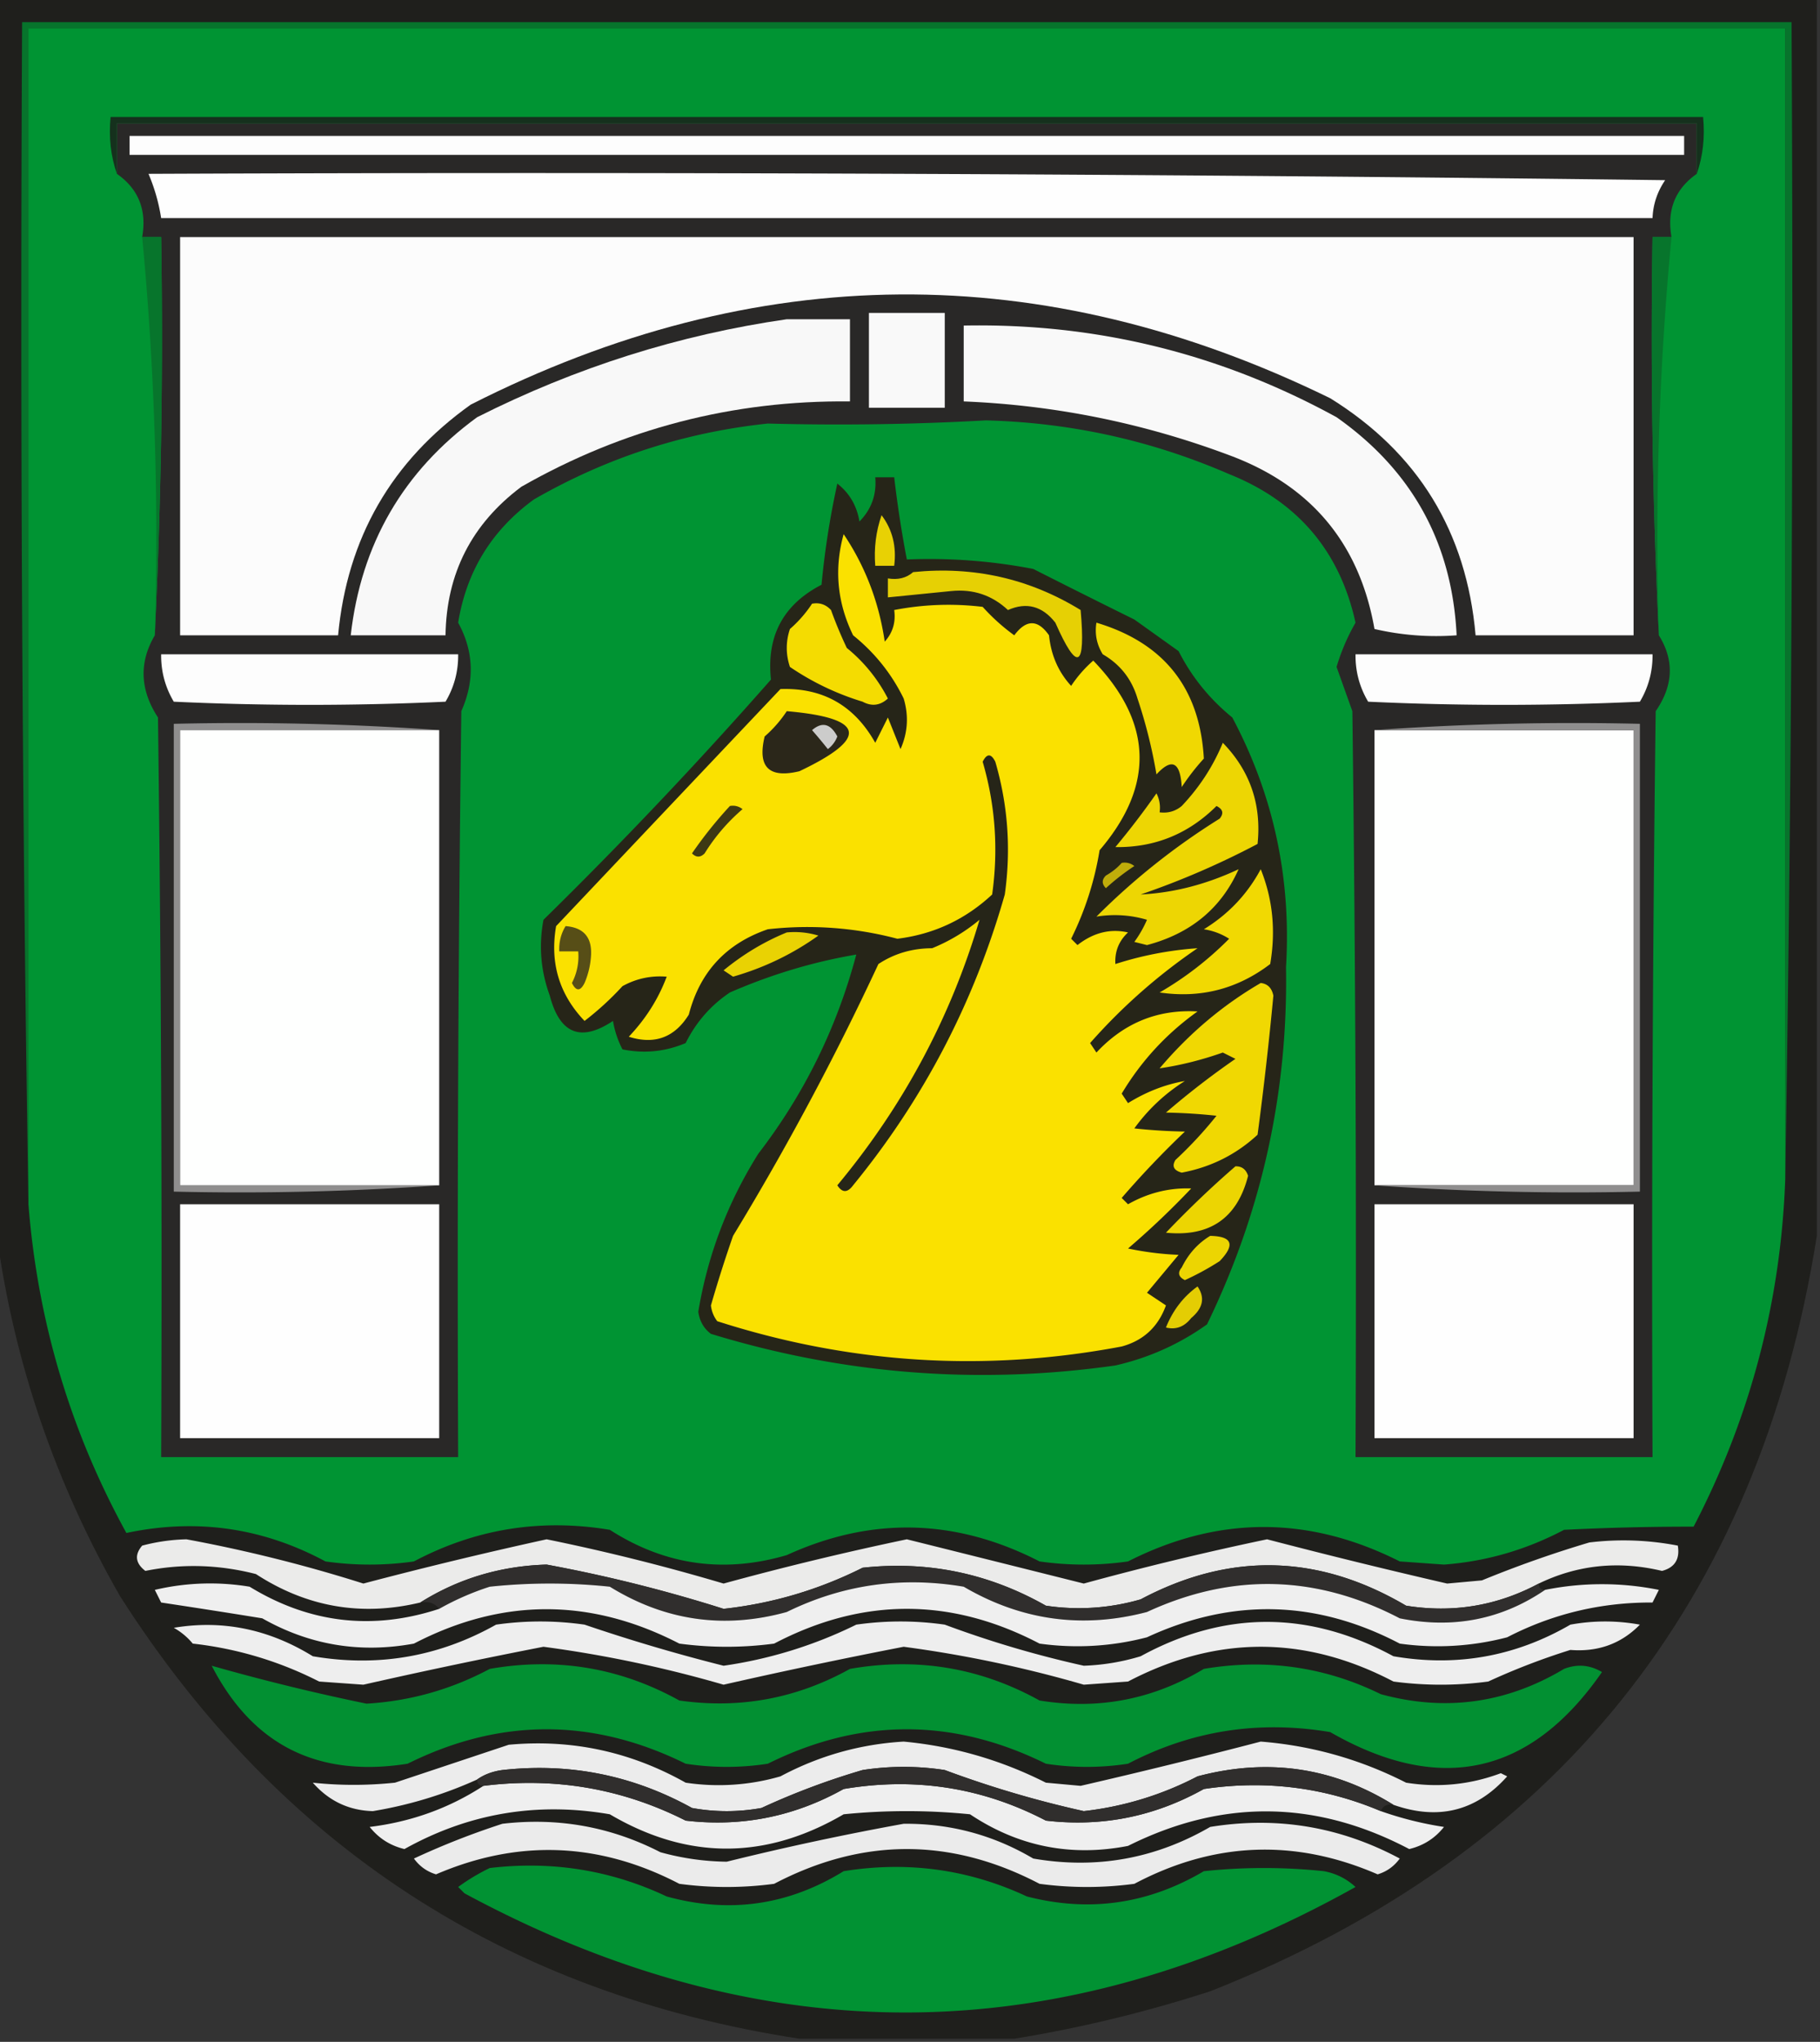 <svg xmlns="http://www.w3.org/2000/svg" width="288" height="323" style="shape-rendering:geometricPrecision;text-rendering:geometricPrecision;image-rendering:optimizeQuality;fill-rule:evenodd;clip-rule:evenodd"><rect width="100%" height="100%" fill="#333333" stroke="none"/><path style="opacity:.987" fill="#1f1f1c" d="M-.5-.5h288v196c-9.222 58.062-41.222 97.896-96 119.5-10.275 3.32-20.608 5.82-31 7.5h-34c-46.439-7.131-82.272-30.464-107.5-70-10.23-17.862-16.73-36.862-19.5-57V-.5z"/><path style="opacity:1" fill="#07742c" d="M282.5 186.5V4.5H4.5v186c-1-62.164-1.332-124.498-1-187h280a8375.918 8375.918 0 0 1-1 183z"/><path style="opacity:1" fill="#009433" d="M282.5 186.5c-.698 19.405-5.532 37.738-14.5 55a398.105 398.105 0 0 0-20.5.5c-5.988 3.164-12.321 4.998-19 5.5l-7-.5c-14.374-7.259-28.708-7.259-43 0a49.226 49.226 0 0 1-14 0c-13.243-6.801-26.576-7.134-40-1-9.959 2.927-19.292 1.594-28-4-10.94-1.822-21.274-.156-31 5a49.226 49.226 0 0 1-14 0c-9.939-5.35-20.439-6.85-31.5-4.5-8.874-16.147-14.04-33.48-15.5-52V4.5h278v182z"/><path style="opacity:1" fill="#15311d" d="M268.5 27.5v-8h-250v8c-.977-2.787-1.31-5.787-1-9h252c.31 3.213-.023 6.213-1 9z"/><path style="opacity:1" fill="#292827" d="M268.5 27.5c-3.417 2.391-4.75 5.725-4 10h-3a992.735 992.735 0 0 0 1 63c2.465 3.948 2.299 7.948-.5 12a6958.7 6958.7 0 0 0-.5 118h-47a6958.7 6958.7 0 0 0-.5-118c-.837-2.338-1.67-4.672-2.5-7a32.894 32.894 0 0 1 3-7c-2.495-11.332-9.161-19.165-20-23.5-12.258-5.324-25.092-8.158-38.5-8.5-11.49.64-22.99.807-34.5.5-13.18 1.393-25.513 5.393-37 12-6.679 4.859-10.679 11.359-12 19.5 2.476 4.518 2.643 9.185.5 14-.5 39.332-.667 78.665-.5 118h-47c.167-39.001 0-78.001-.5-117-2.858-4.381-3.025-8.714-.5-13a992.81 992.81 0 0 0 1-63h-3c.75-4.275-.583-7.609-4-10v-8h250v8z"/><path style="opacity:1" fill="#fdfdfd" d="M20.5 21.5h246v3h-246v-3z"/><path style="opacity:1" fill="#fefefe" d="M23.5 27.5c80.003-.333 160.003 0 240 1-1.247 1.823-1.914 3.823-2 6h-236a29.413 29.413 0 0 0-2-7z"/><path style="opacity:1" fill="#07752c" d="M22.5 37.5h3a992.81 992.81 0 0 1-1 63c.638-21.232-.03-42.232-2-63z"/><path style="opacity:1" fill="#fcfcfc" d="M28.5 37.5h230v63h-25c-1.433-16.375-9.1-28.875-23-37.5-45.492-22.227-90.826-21.894-136 1-12.556 8.943-19.556 21.11-21 36.5h-25v-63z"/><path style="opacity:1" fill="#07752c" d="M264.5 37.5c-1.971 20.768-2.638 41.768-2 63a992.735 992.735 0 0 1-1-63h3z"/><path style="opacity:1" fill="#f9f9f9" d="M137.5 49.5h12v15h-12v-15z"/><path style="opacity:1" fill="#f8f8f8" d="M124.5 50.5h10v13c-18.549-.196-35.882 4.304-52 13.5-7.86 5.886-11.86 13.72-12 23.5h-15c1.643-14.458 8.31-25.958 20-34.5 15.617-7.875 31.95-13.042 49-15.5z"/><path style="opacity:1" fill="#f9f9f9" d="M152.5 51.5c20.94-.41 40.607 4.423 59 14.5 11.957 8.415 18.291 19.915 19 34.5a43.117 43.117 0 0 1-13-1c-2.374-13.545-10.041-22.711-23-27.5-13.57-5.08-27.57-7.914-42-8.5v-12z"/><path style="opacity:1" fill="#fdfdfd" d="M25.5 103.5h47c.034 2.699-.633 5.199-2 7.5a462.27 462.27 0 0 1-43 0c-1.367-2.301-2.034-4.801-2-7.5zM214.5 103.5h47c.034 2.699-.633 5.199-2 7.5a462.27 462.27 0 0 1-43 0c-1.367-2.301-2.034-4.801-2-7.5z"/><path style="opacity:1" fill="#8f8e8e" d="M69.5 115.5h-41v72h41a441.585 441.585 0 0 1-42 1v-74a441.585 441.585 0 0 1 42 1z"/><path style="opacity:1" fill="#fefffe" d="M69.5 115.5v72h-41v-72h41zM217.5 115.5h41v72h-41v-72z"/><path style="opacity:1" fill="#8f8e8e" d="M217.5 115.5a441.579 441.579 0 0 1 42-1v74a441.579 441.579 0 0 1-42-1h41v-72h-41z"/><path style="opacity:1" fill="#fefefe" d="M28.5 190.5h41v37h-41v-37zM217.5 190.5h41v37h-41v-37z"/><path style="opacity:1" fill="#262518" d="M138.5 75.5h3c.507 4.36 1.173 8.693 2 13a86.665 86.665 0 0 1 20 1.5 1829.08 1829.08 0 0 0 16 8l7 5c2.075 4.079 4.908 7.579 8.5 10.5 6.521 12.257 9.354 25.423 8.5 39.5.331 19.841-3.836 38.675-12.5 56.5-4.375 3.128-9.208 5.294-14.5 6.5-21.712 3.085-43.045 1.418-64-5-1.124-.839-1.791-2.006-2-3.5 1.483-8.946 4.65-17.279 9.5-25 7.26-9.432 12.426-19.932 15.5-31.5-6.829 1.162-13.495 3.162-20 6-3.02 2.023-5.354 4.69-7 8-3.238 1.368-6.572 1.701-10 1a15.28 15.28 0 0 1-1.5-4.5c-5.086 3.387-8.42 2.053-10-4-1.434-3.906-1.767-7.906-1-12a710.16 710.16 0 0 0 36-38c-.735-6.866 1.932-11.866 8-15 .507-5.39 1.34-10.723 2.5-16 1.922 1.503 3.088 3.503 3.5 6 1.903-1.941 2.736-4.274 2.5-7z"/><path style="opacity:1" fill="#e4cd03" d="M189.5 203.5c1.212 1.764.879 3.43-1 5-1.091 1.388-2.424 1.888-4 1.5 1.094-2.727 2.76-4.893 5-6.5z"/><path style="opacity:1" fill="#ecd502" d="M191.5 195.5c3.498.065 3.998 1.399 1.5 4a43.725 43.725 0 0 1-5.5 3c-1.021-.502-1.188-1.168-.5-2 1.059-2.159 2.559-3.826 4.5-5zM195.5 184.5c.997-.03 1.664.47 2 1.5-1.707 6.693-6.04 9.693-13 9 3.639-3.812 7.306-7.312 11-10.5z"/><path style="opacity:1" fill="#f0d802" d="M199.5 155.5c1.086.12 1.753.787 2 2a573.886 573.886 0 0 1-2.5 22c-3.386 3.135-7.386 5.135-12 6-1.257-.35-1.591-1.017-1-2a64.292 64.292 0 0 0 6.5-7 87.689 87.689 0 0 0-8-.5 129.692 129.692 0 0 1 11-8.5l-2-1c-3.348 1.18-6.682 2.013-10 2.5 4.668-5.519 10.002-10.019 16-13.5z"/><path style="opacity:1" fill="#f1d902" d="M199.5 137.5c1.901 4.725 2.401 9.725 1.5 15-5.189 3.951-11.022 5.451-17.5 4.5a52.31 52.31 0 0 0 11-8.5 10.258 10.258 0 0 0-4-1.5c3.88-2.379 6.88-5.546 9-9.5z"/><path style="opacity:1" fill="#c0ad0a" d="M177.5 136.5a2.428 2.428 0 0 1 2 .5 36.078 36.078 0 0 0-4.5 3.5c-.667-.667-.667-1.333 0-2 .995-.566 1.828-1.233 2.5-2z"/><path style="opacity:1" fill="#edd603" d="M193.5 117.5c4.311 4.433 6.145 9.766 5.5 16a129.555 129.555 0 0 1-18.5 8c5.228-.267 10.395-1.6 15.5-4-2.751 6.175-7.584 10.175-14.5 12l-2-.5a18.08 18.08 0 0 0 2-3.5 17.903 17.903 0 0 0-8-.5 108.745 108.745 0 0 1 19.5-15.5c.688-.832.521-1.498-.5-2-4.446 4.425-9.779 6.591-16 6.5a126.282 126.282 0 0 0 6.5-8.5c.483.948.649 1.948.5 3 1.322.17 2.489-.163 3.5-1 2.81-2.964 4.976-6.298 6.5-10z"/><path style="opacity:1" fill="#f0d802" d="M173.5 98.5c10.707 3.204 16.373 10.371 17 21.5a36.078 36.078 0 0 0-3.5 4.5c-.23-3.983-1.563-4.649-4-2a79.054 79.054 0 0 0-3-12c-.911-3.076-2.744-5.409-5.5-7-.952-1.545-1.285-3.212-1-5z"/><path style="opacity:1" fill="#f4dc01" d="M128.5 95.5c1.175-.219 2.175.114 3 1a66.676 66.676 0 0 0 2.5 6 25.027 25.027 0 0 1 6.5 8c-1.223 1.114-2.556 1.281-4 .5a42.17 42.17 0 0 1-11.5-5.5c-.667-2-.667-4 0-6a19.565 19.565 0 0 0 3.5-4z"/><path style="opacity:1" fill="#e6d004" d="M144.5 90.5c9.571-.97 18.404 1.03 26.5 6 .821 9.238-.512 9.905-4 2-2.061-2.628-4.561-3.295-7.5-2-2.523-2.357-5.523-3.357-9-3-3.341.336-6.675.67-10 1v-3c1.599.268 2.932-.066 4-1z"/><path style="opacity:1" fill="#fae100" d="M133.5 84.5c3.427 5.104 5.594 10.77 6.5 17 1.269-1.405 1.769-3.071 1.5-5a45.013 45.013 0 0 1 14-.5 31.83 31.83 0 0 0 5 4.5c1.892-2.544 3.725-2.544 5.5 0 .315 3.136 1.482 5.803 3.5 8a19.887 19.887 0 0 1 3.5-4c9.422 9.765 9.755 19.765 1 30a49.118 49.118 0 0 1-4.5 14l1 1c2.527-1.971 5.193-2.637 8-2-1.45 1.35-2.117 3.016-2 5a54.355 54.355 0 0 1 13-2.5 90.829 90.829 0 0 0-17 15l1 1.5c4.377-4.693 9.71-6.86 16-6.5-4.916 3.509-8.916 7.843-12 13l1 1.5c2.888-1.79 5.888-2.957 9-3.5a28.57 28.57 0 0 0-8 7.5c2.557.282 5.223.449 8 .5a148.386 148.386 0 0 0-10 10.5l1 1c3.155-1.789 6.488-2.622 10-2.5a132.92 132.92 0 0 1-10 9.5c2.712.567 5.379.901 8 1l-5 6 3 2c-1.227 3.395-3.56 5.561-7 6.5-21.632 4.09-42.965 2.757-64-4a4.933 4.933 0 0 1-1-2.5 210.559 210.559 0 0 1 3.5-11 442.497 442.497 0 0 0 23-43c2.507-1.655 5.341-2.489 8.5-2.5a28.415 28.415 0 0 0 7.5-4.5c-4.573 15.474-12.073 29.474-22.5 42 .774 1.211 1.607 1.211 2.5 0 11.14-13.611 19.14-28.944 24-46 1.002-7.145.502-14.145-1.5-21-.667-1.333-1.333-1.333-2 0 2.002 6.855 2.502 13.855 1.5 21-4.251 3.959-9.251 6.292-15 7a55.575 55.575 0 0 0-20.5-1.5c-6.597 2.263-10.764 6.763-12.5 13.5-2.251 3.626-5.418 4.793-9.5 3.5 2.688-2.83 4.688-5.996 6-9.5-2.489-.202-4.823.298-7 1.5a46.62 46.62 0 0 1-6 5.5c-4.009-4.197-5.509-9.197-4.5-15 11.778-12.447 23.611-24.947 35.5-37.5 6.696-.234 11.696 2.599 15 8.5l2-4 2 5c1.152-2.606 1.318-5.273.5-8-1.907-3.91-4.573-7.244-8-10-2.525-5.17-3.025-10.502-1.5-16z"/><path style="opacity:1" fill="#574e17" d="M89.5 146.5c2.965.23 4.298 1.897 4 5a12.898 12.898 0 0 1-1 4c-.667 1.333-1.333 1.333-2 0a9.107 9.107 0 0 0 1-5h-3c-.067-1.459.266-2.792 1-4z"/><path style="opacity:1" fill="#e9d203" d="M124.5 147.5a12.93 12.93 0 0 1 5 .5c-4.085 2.923-8.585 5.09-13.5 6.5l-1.5-1c3.098-2.543 6.431-4.543 10-6z"/><path style="opacity:1" fill="#3d3814" d="M115.5 127.5a2.428 2.428 0 0 1 2 .5 29.964 29.964 0 0 0-6 7c-.667.667-1.333.667-2 0a66.515 66.515 0 0 1 6-7.5z"/><path style="opacity:1" fill="#2b271a" d="M124.5 112.5c12.405 1.074 13.071 4.241 2 9.5-4.833 1.166-6.667-.667-5.5-5.5a19.552 19.552 0 0 0 3.5-4z"/><path style="opacity:1" fill="#cccccb" d="M128.5 115.5c1.593-1.367 2.926-1.034 4 1a4.457 4.457 0 0 1-1.5 2 81.316 81.316 0 0 0-2.5-3z"/><path style="opacity:1" fill="#e8d104" d="M139.5 81.5c1.723 2.28 2.389 4.947 2 8h-3c-.221-2.779.112-5.445 1-8z"/><path style="opacity:1" fill="#ebebea" d="M243.5 250.5c-6.591 3.525-13.591 4.691-21 3.5-13.871-8.172-27.871-8.506-42-1a35.063 35.063 0 0 1-15 1c-9.042-5.128-18.709-7.128-29-6-6.962 3.488-14.295 5.655-22 6.5a233.072 233.072 0 0 0-28-7c-7.305.216-13.972 2.216-20 6-9.292 2.23-17.959.73-26-4.5-5.864-1.507-11.697-1.674-17.5-.5-1.578-1.211-1.744-2.545-.5-4a29.926 29.926 0 0 1 7-1 233.067 233.067 0 0 1 28 7 710.88 710.88 0 0 1 29-7 330.828 330.828 0 0 1 28 7 493.474 493.474 0 0 1 29-7c9.324 2.326 18.657 4.659 28 7a493.474 493.474 0 0 1 29-7c9.444 2.466 18.944 4.8 28.5 7l5.5-.5a180.047 180.047 0 0 1 17-6 45.019 45.019 0 0 1 14 .5c.353 2.135-.48 3.468-2.5 4-6.848-1.636-13.348-.97-19.5 2z"/><path style="opacity:1" fill="#302e2d" d="M243.5 250.5c0 .667.333 1 1 1-6.897 4.699-14.564 6.199-23 4.5-13.2-6.889-26.534-7.222-40-1-10.2 2.679-19.866 1.346-29-4-9.836-1.664-19.169-.331-28 4-9.9 2.736-19.233 1.402-28-4a90.455 90.455 0 0 0-19 0 43.041 43.041 0 0 0-8 3.5c-.709-.904-1.709-1.237-3-1 6.028-3.784 12.695-5.784 20-6a233.072 233.072 0 0 1 28 7c7.705-.845 15.038-3.012 22-6.5 10.291-1.128 19.958.872 29 6a35.063 35.063 0 0 0 15-1c14.129-7.506 28.129-7.172 42 1 7.409 1.191 14.409.025 21-3.5z"/><path style="opacity:1" fill="#efefef" d="M69.5 254.5a43.041 43.041 0 0 1 8-3.5 90.455 90.455 0 0 1 19 0c8.767 5.402 18.1 6.736 28 4 8.831-4.331 18.164-5.664 28-4 9.134 5.346 18.8 6.679 29 4 13.466-6.222 26.8-5.889 40 1 8.436 1.699 16.103.199 23-4.5a45.487 45.487 0 0 1 18 0l-1 2c-8.157-.043-15.823 1.791-23 5.5a43.397 43.397 0 0 1-17 1c-13.186-6.908-26.52-7.241-40-1a43.397 43.397 0 0 1-17 1c-14.012-7.332-28.012-7.332-42 0-5 .667-10 .667-15 0-14.041-7.255-28.041-7.255-42 0-8.527 1.569-16.527.235-24-4a1430.31 1430.31 0 0 0-16-2.5l-1-2a38.064 38.064 0 0 1 15-.5c9.475 5.789 19.475 6.956 30 3.5z"/><path style="opacity:1" fill="#eee" d="M27.5 257.5c7.703-1.292 15.036.208 22 4.5 10.273 1.755 19.94.089 29-5a49.226 49.226 0 0 1 14 0 280.07 280.07 0 0 0 22 6.5 69.9 69.9 0 0 0 21-6.5 49.226 49.226 0 0 1 14 0 165.928 165.928 0 0 0 22 6.5 34.953 34.953 0 0 0 9-1.5c13.279-7.245 26.612-7.245 40 0 9.957 1.716 19.29.049 28-5a30.485 30.485 0 0 1 11 0c-2.947 3.014-6.613 4.348-11 4a108.37 108.37 0 0 0-13 5c-5 .667-10 .667-15 0-13.988-7.332-27.988-7.332-42 0l-7 .5a193.855 193.855 0 0 0-28.5-6 912.627 912.627 0 0 0-28.5 6 193.842 193.842 0 0 0-28.5-6 948.31 948.31 0 0 0-28.5 6l-7-.5a57.934 57.934 0 0 0-20-6 10.526 10.526 0 0 0-3-2.5z"/><path style="opacity:1" fill="#029032" d="M33.5 263.5a339.613 339.613 0 0 0 24.5 6c6.898-.41 13.398-2.244 19.5-5.5 10.633-1.858 20.633-.192 30 5 9.555 1.362 18.555-.305 27-5 10.633-1.858 20.633-.192 30 5 9.281 1.513 17.948-.154 26-5 9.836-1.664 19.169-.331 28 4 10.217 2.787 19.884 1.453 29-4 2.079-.808 4.079-.641 6 .5-11.295 16.297-25.629 19.464-43 9.5-11.287-1.908-21.954-.242-32 5a42.479 42.479 0 0 1-13 0c-14.708-7.264-29.374-7.264-44 0a42.479 42.479 0 0 1-13 0c-14.707-7.264-29.374-7.264-44 0-14.175 2.246-24.508-2.921-31-15.5z"/><path style="opacity:1" fill="#ececec" d="M220.5 285.5c-9.577-5.943-19.91-7.443-31-4.5a51.3 51.3 0 0 1-18 5.5 165.928 165.928 0 0 1-22-6.5 42.479 42.479 0 0 0-13 0 115.66 115.66 0 0 0-16 6 30.485 30.485 0 0 1-11 0c-9.385-5.181-19.385-7.181-30-6-1.558.21-2.891.71-4 1.5a65.979 65.979 0 0 1-16.5 5c-3.785-.102-6.952-1.602-9.5-4.5 4.284.457 8.618.457 13 0l18-6c9.928-.916 19.262 1.084 28 6a35.063 35.063 0 0 0 15-1c6.113-3.261 12.613-5.094 19.5-5.5 7.891.741 15.391 2.907 22.5 6.5l5.5.5c9.556-2.2 19.056-4.534 28.5-7 8.088.64 15.755 2.807 23 6.5 5.138.82 10.138.32 15-1.5l1 .5c-4.894 5.5-10.894 7-18 4.5z"/><path style="opacity:1" fill="#efefef" d="M76.5 282.5c11.29-1.41 21.957.424 32 5.5 8.856 1.037 17.189-.63 25-5 11.287-1.908 21.954-.242 32 5 8.856 1.037 17.189-.63 25-5 9.731-1.446 19.064-.279 28 3.5a54.934 54.934 0 0 0 10 2.5c-1.427 1.797-3.26 2.964-5.5 3.5-14.765-7.778-29.599-7.944-44.5-.5-9.036 1.761-17.369.095-25-5a100.2 100.2 0 0 0-20 0c-12.376 7.237-24.709 7.237-37 0-11.524-1.995-22.357-.161-32.5 5.5-2.24-.536-4.073-1.703-5.5-3.5 6.595-.81 12.595-2.976 18-6.5z"/><path style="opacity:1" fill="#302e2d" d="M220.5 285.5c-.992-.172-1.658.162-2 1-8.936-3.779-18.269-4.946-28-3.5-7.811 4.37-16.144 6.037-25 5-10.046-5.242-20.713-6.908-32-5-7.811 4.37-16.144 6.037-25 5-10.043-5.076-20.71-6.91-32-5.5-.667 0-1-.333-1-1 1.109-.79 2.442-1.29 4-1.5 10.615-1.181 20.615.819 30 6 3.667.667 7.333.667 11 0a115.66 115.66 0 0 1 16-6 42.479 42.479 0 0 1 13 0 165.928 165.928 0 0 0 22 6.5 51.3 51.3 0 0 0 18-5.5c11.09-2.943 21.423-1.443 31 4.5z"/><path style="opacity:1" fill="#ebebeb" d="M79.5 288.5c8.825-1.027 17.159.473 25 4.5 3.43.956 6.93 1.456 10.5 1.5a452.65 452.65 0 0 1 28-6c7.35-.064 14.184 1.77 20.5 5.5 9.945 1.716 19.278.049 28-5 10.567-1.715 20.567-.048 30 5-.899 1.236-2.066 2.07-3.5 2.5-13.068-5.673-25.901-5.173-38.5 1.5-5 .667-10 .667-15 0-14.012-7.332-28.012-7.332-42 0-5 .667-10 .667-15 0-12.653-6.594-25.487-7.094-38.5-1.5-1.434-.43-2.6-1.264-3.5-2.5a123.76 123.76 0 0 1 14-5.5z"/><path style="opacity:1" fill="#019233" d="M77.5 295.5c9.84-1.166 19.173.334 28 4.5 9.9 2.736 19.233 1.402 28-4 10.133-1.629 19.8-.296 29 4 9.85 2.541 19.183 1.208 28-4a90.455 90.455 0 0 1 19 0c1.921.36 3.588 1.194 5 2.5-46.794 26.132-93.794 26.466-141 1l-1-1a31.638 31.638 0 0 1 5-3z"/></svg>